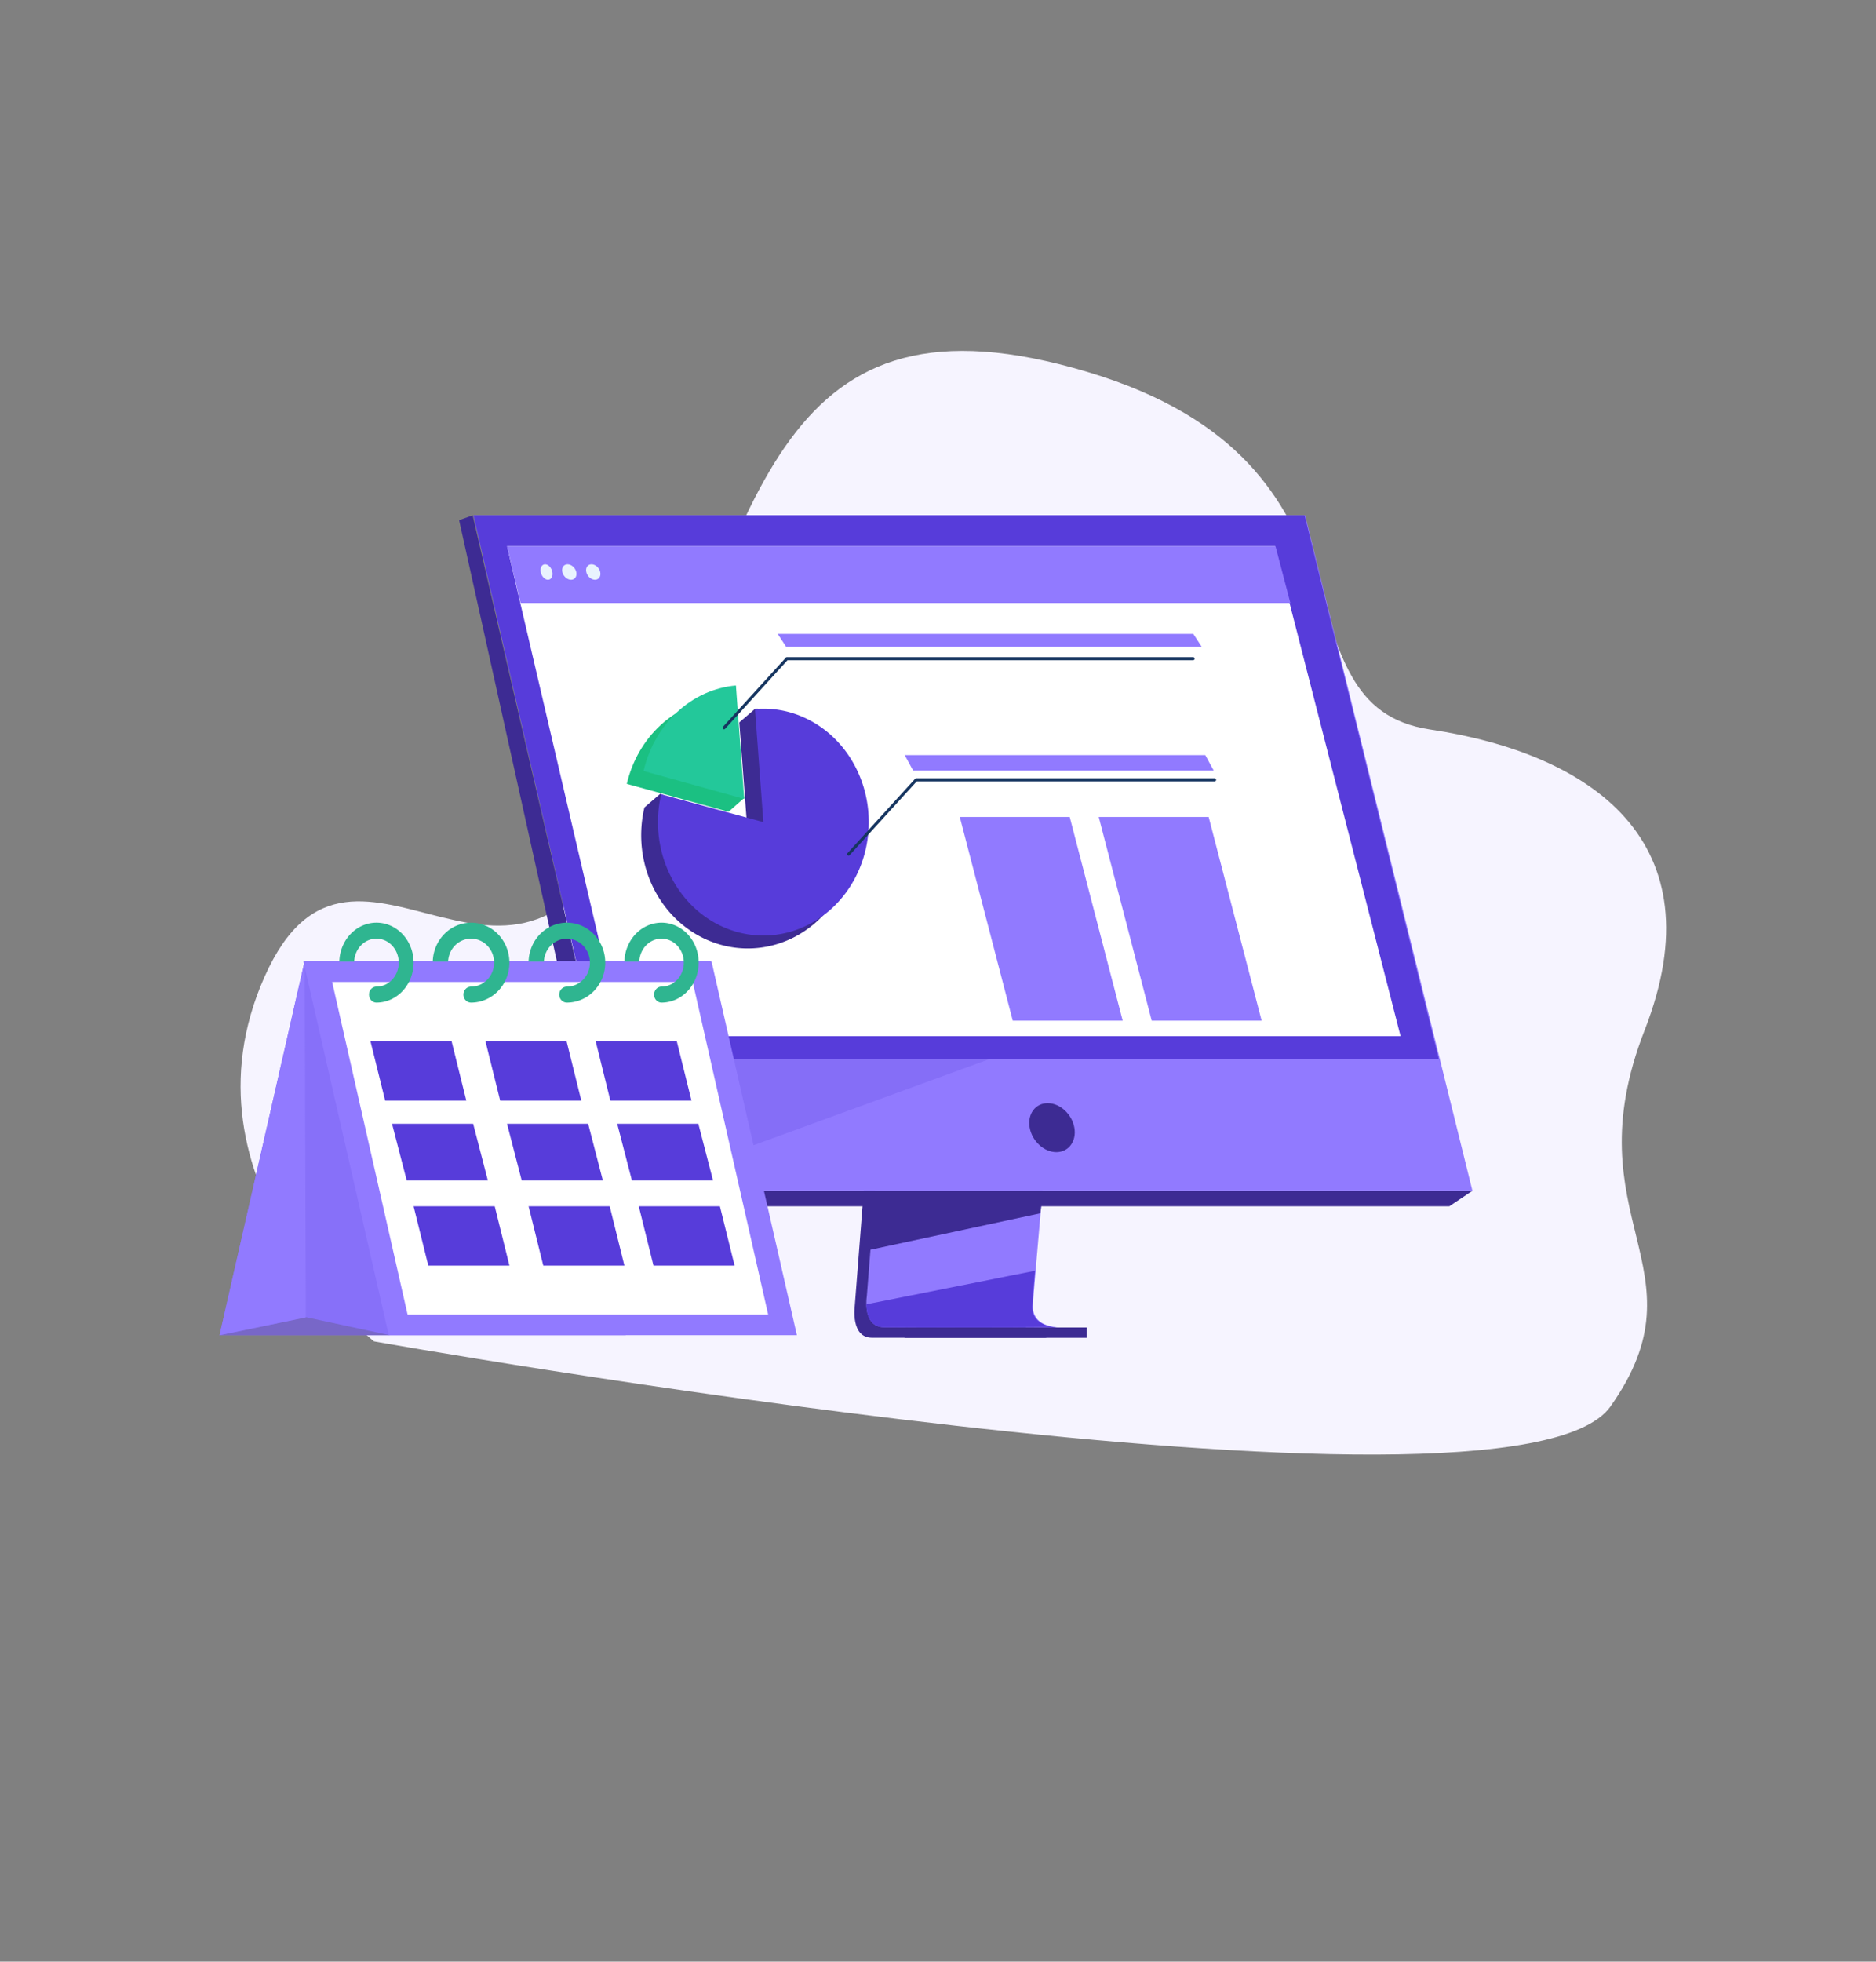 <svg width="733" height="766" fill="none" xmlns="http://www.w3.org/2000/svg"><rect width="100%" height="100%" fill="#808080" stroke="none"/><path d="M146.134 523.785s-78.598-61.753-42.781-142.343c35.817-80.591 100.646 42.415 145.835-71.336 45.189-113.75 55.311-200.83 175.61-164.909 120.298 35.92 70.985 130.188 133.946 139.655 62.96 9.468 112.706 43.607 83.853 117.427-28.852 73.82 24.842 92.979-13.344 146.93-38.187 53.951-483.119-25.424-483.119-25.424z" fill="#F6F4FF"/><path d="M349.556 309.839l-15.599 200.356s-1.634 12.145 6.729 12.167c13.75.035 68.439 0 68.439 0s-10.349-2.529-10.223-8.217c.147-6.705 18.231-206.202 18.231-206.202l-67.577 1.896z" fill="#3D2B93"/><path d="M413.701 518.266c-2.703.009-54.906.185-68.288 0-5.832-.078-6.855-5.577-6.903-9.136-.018-.992.041-1.985.177-2.967l.405-5.182 1.034-13.206.912-11.667 1.173-14.993.988-12.655 11.077-141.652 67.536-1.885s-7.612 83.069-12.996 143.537a12018.26 12018.26 0 00-1.701 19.228 10056.664 10056.664 0 00-1.85 21.253c-.209 2.445-.402 4.717-.577 6.798-.687 8.155-1.089 13.362-1.095 14.352a8.894 8.894 0 00.132 1.614c1.108 6.353 8.961 6.561 9.976 6.561z" fill="#917AFF"/><path d="M509.986 201.229H185.004l38.059 164.573 5.211 22.539L246 464.994h329.321l-65.335-263.765z" fill="#917AFF"/><path d="M184.674 201.229l-5.289 1.895 59.424 267.91 7.033-5.731-61.168-264.074zm54.614 269.805h326.998l9.03-6.04H246.295l-7.007 6.04zm114.196 51.343h71.137v-4.026h-71.137v4.026zm53.347-51.343l-.368 2.747-67.025 14.368.92-11.603.439-5.512h66.034z" fill="#3D2B93"/><path d="M413.388 518.268c-2.692.009-54.679.181-68.007 0-5.808-.076-6.826-5.462-6.874-8.948l65.905-13.117c-.684 7.987-1.085 13.088-1.09 14.058-.005.53.039 1.059.131 1.581 1.104 6.223 8.924 6.426 9.935 6.426z" fill="#573CDA"/><path opacity=".2" d="M386.246 413.681L245.68 464.994l-12.004-51.344 152.57.031z" fill="#573CDA"/><path d="M509.746 201.229H185.004l48.943 212.354 328.27.067-52.471-212.421z" fill="#573CDA"/><path d="M419.775 440.329c-.937-5.282-5.604-9.564-10.424-9.564-4.82 0-7.968 4.282-7.031 9.564.937 5.282 5.604 9.564 10.424 9.564 4.82 0 7.967-4.282 7.031-9.564z" fill="#3D2B93"/><path d="M547.238 404.589H242.772l-34.48-147.651-2.643-11.324-2.256-9.657-5.288-22.647h300.077l5.808 22.647 2.477 9.657 2.903 11.324 37.868 147.651z" fill="#fff"/><path d="M498.37 213.31H198.105l5.291 22.148h300.785l-5.811-22.148z" fill="#917AFF"/><path d="M212.981 220.357c-1.254 0-2.017 1.353-1.704 3.021.313 1.668 1.582 3.02 2.836 3.02 1.254 0 2.017-1.352 1.704-3.02-.313-1.668-1.582-3.021-2.836-3.021zm8.777 0c-1.505 0-2.42 1.353-2.045 3.021s1.899 3.02 3.403 3.02 2.42-1.352 2.045-3.02-1.899-3.021-3.403-3.021zm12.766 3.021c-.375-1.668-1.898-3.021-3.403-3.021-1.504 0-2.42 1.353-2.045 3.021s1.899 3.02 3.403 3.02c1.505 0 2.42-1.352 2.045-3.02z" fill="#E9F3FE"/><path d="M295.072 276.734c-1.622 1.459-4.903 4.195-6.213 5.358l3.32 44.064-34.17-16.211-6.213 5.358a46.857 46.857 0 00-.632 18.578c1.032 6.171 3.289 12.037 6.62 17.212 3.331 5.174 7.661 9.538 12.701 12.801 5.041 3.263 10.678 5.352 16.537 6.127 5.86.775 11.807.219 17.449-1.631 5.641-1.85 10.848-4.951 15.274-9.099 4.426-4.148 7.97-9.248 10.398-14.96a46.51 46.51 0 003.684-18.175c0-24.413-15.753-49.422-38.755-49.422z" fill="#3D2B93"/><path d="M281.385 272.707c-8.535.743-16.641 4.361-23.184 10.348-6.542 5.987-11.192 14.043-13.298 23.038l39.75 10.911 6.115-5.386-9.383-38.911z" fill="#1BC082"/><path d="M298.266 276.734c-1.105 0-2.199.047-3.282.14l3.282 44.152-39.927-10.875c-2.108 8.947-1.565 18.378 1.554 26.976 3.118 8.599 8.655 15.935 15.838 20.984 7.184 5.049 15.654 7.559 24.228 7.178 8.573-.38 16.822-3.631 23.595-9.299 6.772-5.668 11.729-13.47 14.179-22.315a47.482 47.482 0 00-.517-27.022c-2.785-8.73-8.036-16.306-15.019-21.67-6.983-5.364-15.35-8.248-23.931-8.249z" fill="#573CDA"/><path d="M287.539 267.674c-8.441.742-16.459 4.36-22.929 10.347-6.47 5.987-11.069 14.043-13.152 23.039l39.312 10.91-3.231-44.296z" fill="#23C89A"/><path d="M282.899 284.789a.515.515 0 01-.305-.102.597.597 0 01-.202-.27.664.664 0 01-.031-.348.623.623 0 01.15-.309l24.717-27.16h158.969c.145 0 .285.064.387.177a.63.63 0 01.161.425c0 .16-.058.313-.161.426a.523.523 0 01-.387.177H307.682l-24.396 26.807a.54.54 0 01-.178.131.505.505 0 01-.209.046zm48.664 49.33a.516.516 0 01-.303-.102.597.597 0 01-.202-.27.66.66 0 01-.031-.347.617.617 0 01.15-.307l26.545-29.176h116.894a.52.52 0 01.386.176c.103.112.16.265.16.425a.632.632 0 01-.16.425.523.523 0 01-.386.176H358.175l-26.225 28.823a.513.513 0 01-.387.177z" fill="#163560"/><path d="M469.548 252.573H307.165l-3.291-5.034h162.382l3.292 5.034zm4.683 48.323H356.778l-3.293-6.04h117.453l3.293 6.04zm-35.57 97.653h-42.955l-20.694-79.532h42.954l20.695 79.532zm54.29 0h-42.955l-20.694-79.532h42.955l20.694 79.532z" fill="#917AFF"/><path d="M85.785 521.371h158.683l33.2-145.976H118.985l-33.2 145.976z" fill="#8770F9"/><path d="M311.365 521.371H151.908l-33.361-145.976h159.457l33.361 145.976z" fill="#917AFF"/><path d="M300.133 513.317H159.254l-29.475-129.869h140.88l29.474 129.869z" fill="#fff"/><path d="M85.785 521.371l33.703-7.047 32.754 7.047H85.785z" fill="#7867C8"/><path d="M147.089 360.293c-3.776.005-7.401 1.59-10.108 4.42-2.707 2.829-4.283 6.68-4.395 10.738h5.805a9.826 9.826 0 011.666-5.075c1.006-1.48 2.393-2.61 3.99-3.251a8.135 8.135 0 014.995-.351c1.661.411 3.174 1.337 4.35 2.664a9.637 9.637 0 012.267 4.798 10.02 10.02 0 01-.565 5.348c-.671 1.684-1.788 3.12-3.211 4.129a8.278 8.278 0 01-4.794 1.547c-.381 0-.759.081-1.111.238a2.89 2.89 0 00-.942.676c-.269.29-.483.634-.629 1.013a3.318 3.318 0 000 2.388c.146.379.36.723.629 1.013.27.289.59.519.942.676.352.157.73.238 1.111.238 3.849 0 7.541-1.644 10.262-4.571 2.722-2.926 4.251-6.895 4.251-11.034 0-4.138-1.529-8.107-4.251-11.034-2.721-2.926-6.413-4.57-10.262-4.57zm36.97.001c-3.898.005-7.64 1.59-10.434 4.42-2.795 2.829-4.422 6.68-4.537 10.738h5.993a9.617 9.617 0 011.719-5.075 9.044 9.044 0 014.119-3.251 8.65 8.65 0 015.156-.351 8.903 8.903 0 014.49 2.664 9.505 9.505 0 012.34 4.798 9.732 9.732 0 01-.583 5.348 9.284 9.284 0 01-3.314 4.129 8.735 8.735 0 01-4.949 1.547c-.394 0-.784.081-1.147.238a2.966 2.966 0 00-.972.676c-.278.29-.499.634-.65 1.013a3.24 3.24 0 000 2.388c.151.379.372.723.65 1.013.278.289.608.519.972.676.363.157.753.238 1.147.238 3.973 0 7.784-1.644 10.593-4.571 2.81-2.926 4.388-6.895 4.388-11.034 0-4.138-1.578-8.107-4.388-11.034-2.809-2.926-6.62-4.57-10.593-4.57zm37.439 0c-3.897.005-7.639 1.59-10.434 4.419-2.794 2.83-4.421 6.681-4.537 10.739h5.993a9.613 9.613 0 011.72-5.076 9.038 9.038 0 014.118-3.25 8.652 8.652 0 015.156-.351 8.908 8.908 0 014.49 2.663 9.508 9.508 0 012.34 4.799 9.71 9.71 0 01-.583 5.347 9.282 9.282 0 01-3.314 4.13 8.733 8.733 0 01-4.949 1.547c-.393 0-.783.08-1.147.237a3.006 3.006 0 00-.972.677c-.278.29-.499.634-.649 1.012a3.23 3.23 0 00.649 3.401c.279.29.609.52.972.677.364.157.754.237 1.147.237 3.973 0 7.784-1.644 10.594-4.57 2.809-2.926 4.388-6.895 4.388-11.034 0-4.138-1.579-8.107-4.388-11.034-2.81-2.926-6.621-4.57-10.594-4.57zm36.976 0c-3.776.005-7.401 1.59-10.108 4.42-2.707 2.829-4.284 6.68-4.395 10.738h5.805a9.817 9.817 0 011.666-5.075c1.005-1.48 2.393-2.61 3.99-3.251a8.135 8.135 0 014.995-.351c1.661.411 3.173 1.337 4.35 2.664a9.628 9.628 0 012.266 4.798 10.01 10.01 0 01-.565 5.348c-.671 1.684-1.787 3.12-3.21 4.129a8.278 8.278 0 01-4.794 1.547c-.382 0-.759.081-1.111.238a2.89 2.89 0 00-.942.676c-.269.29-.483.634-.629 1.013a3.318 3.318 0 000 2.388c.146.379.36.723.629 1.013.27.289.59.519.942.676.352.157.729.238 1.111.238 3.849 0 7.54-1.644 10.262-4.571 2.722-2.926 4.251-6.895 4.251-11.034 0-4.138-1.529-8.107-4.251-11.034-2.722-2.926-6.413-4.57-10.262-4.57z" fill="#2FB590"/><path d="M182.192 429.758h-31.699l-5.741-23.155h31.699l5.741 23.155zm44.932 0h-31.699l-5.741-23.154h31.699l5.741 23.154zm43.055 0H238.48l-5.742-23.155h31.699l5.742 23.155zm-79.561 31.209h-31.699l-5.741-22.148h31.699l5.741 22.148zm44.928 0h-31.699l-5.742-22.149h31.7l5.741 22.149zm43.055 0h-31.699l-5.742-22.148h31.699l5.742 22.148zm-79.559 33.222h-31.699l-5.741-23.155h31.699l5.741 23.155zm44.926 0h-31.699l-5.742-23.155h31.699l5.742 23.155zm43.058 0h-31.699l-5.741-23.155h31.699l5.741 23.155z" fill="#573CDA"/><path d="M119.037 375.395l.445 139.035-33.697 6.941 33.252-145.976z" fill="#917AFF"/></svg>